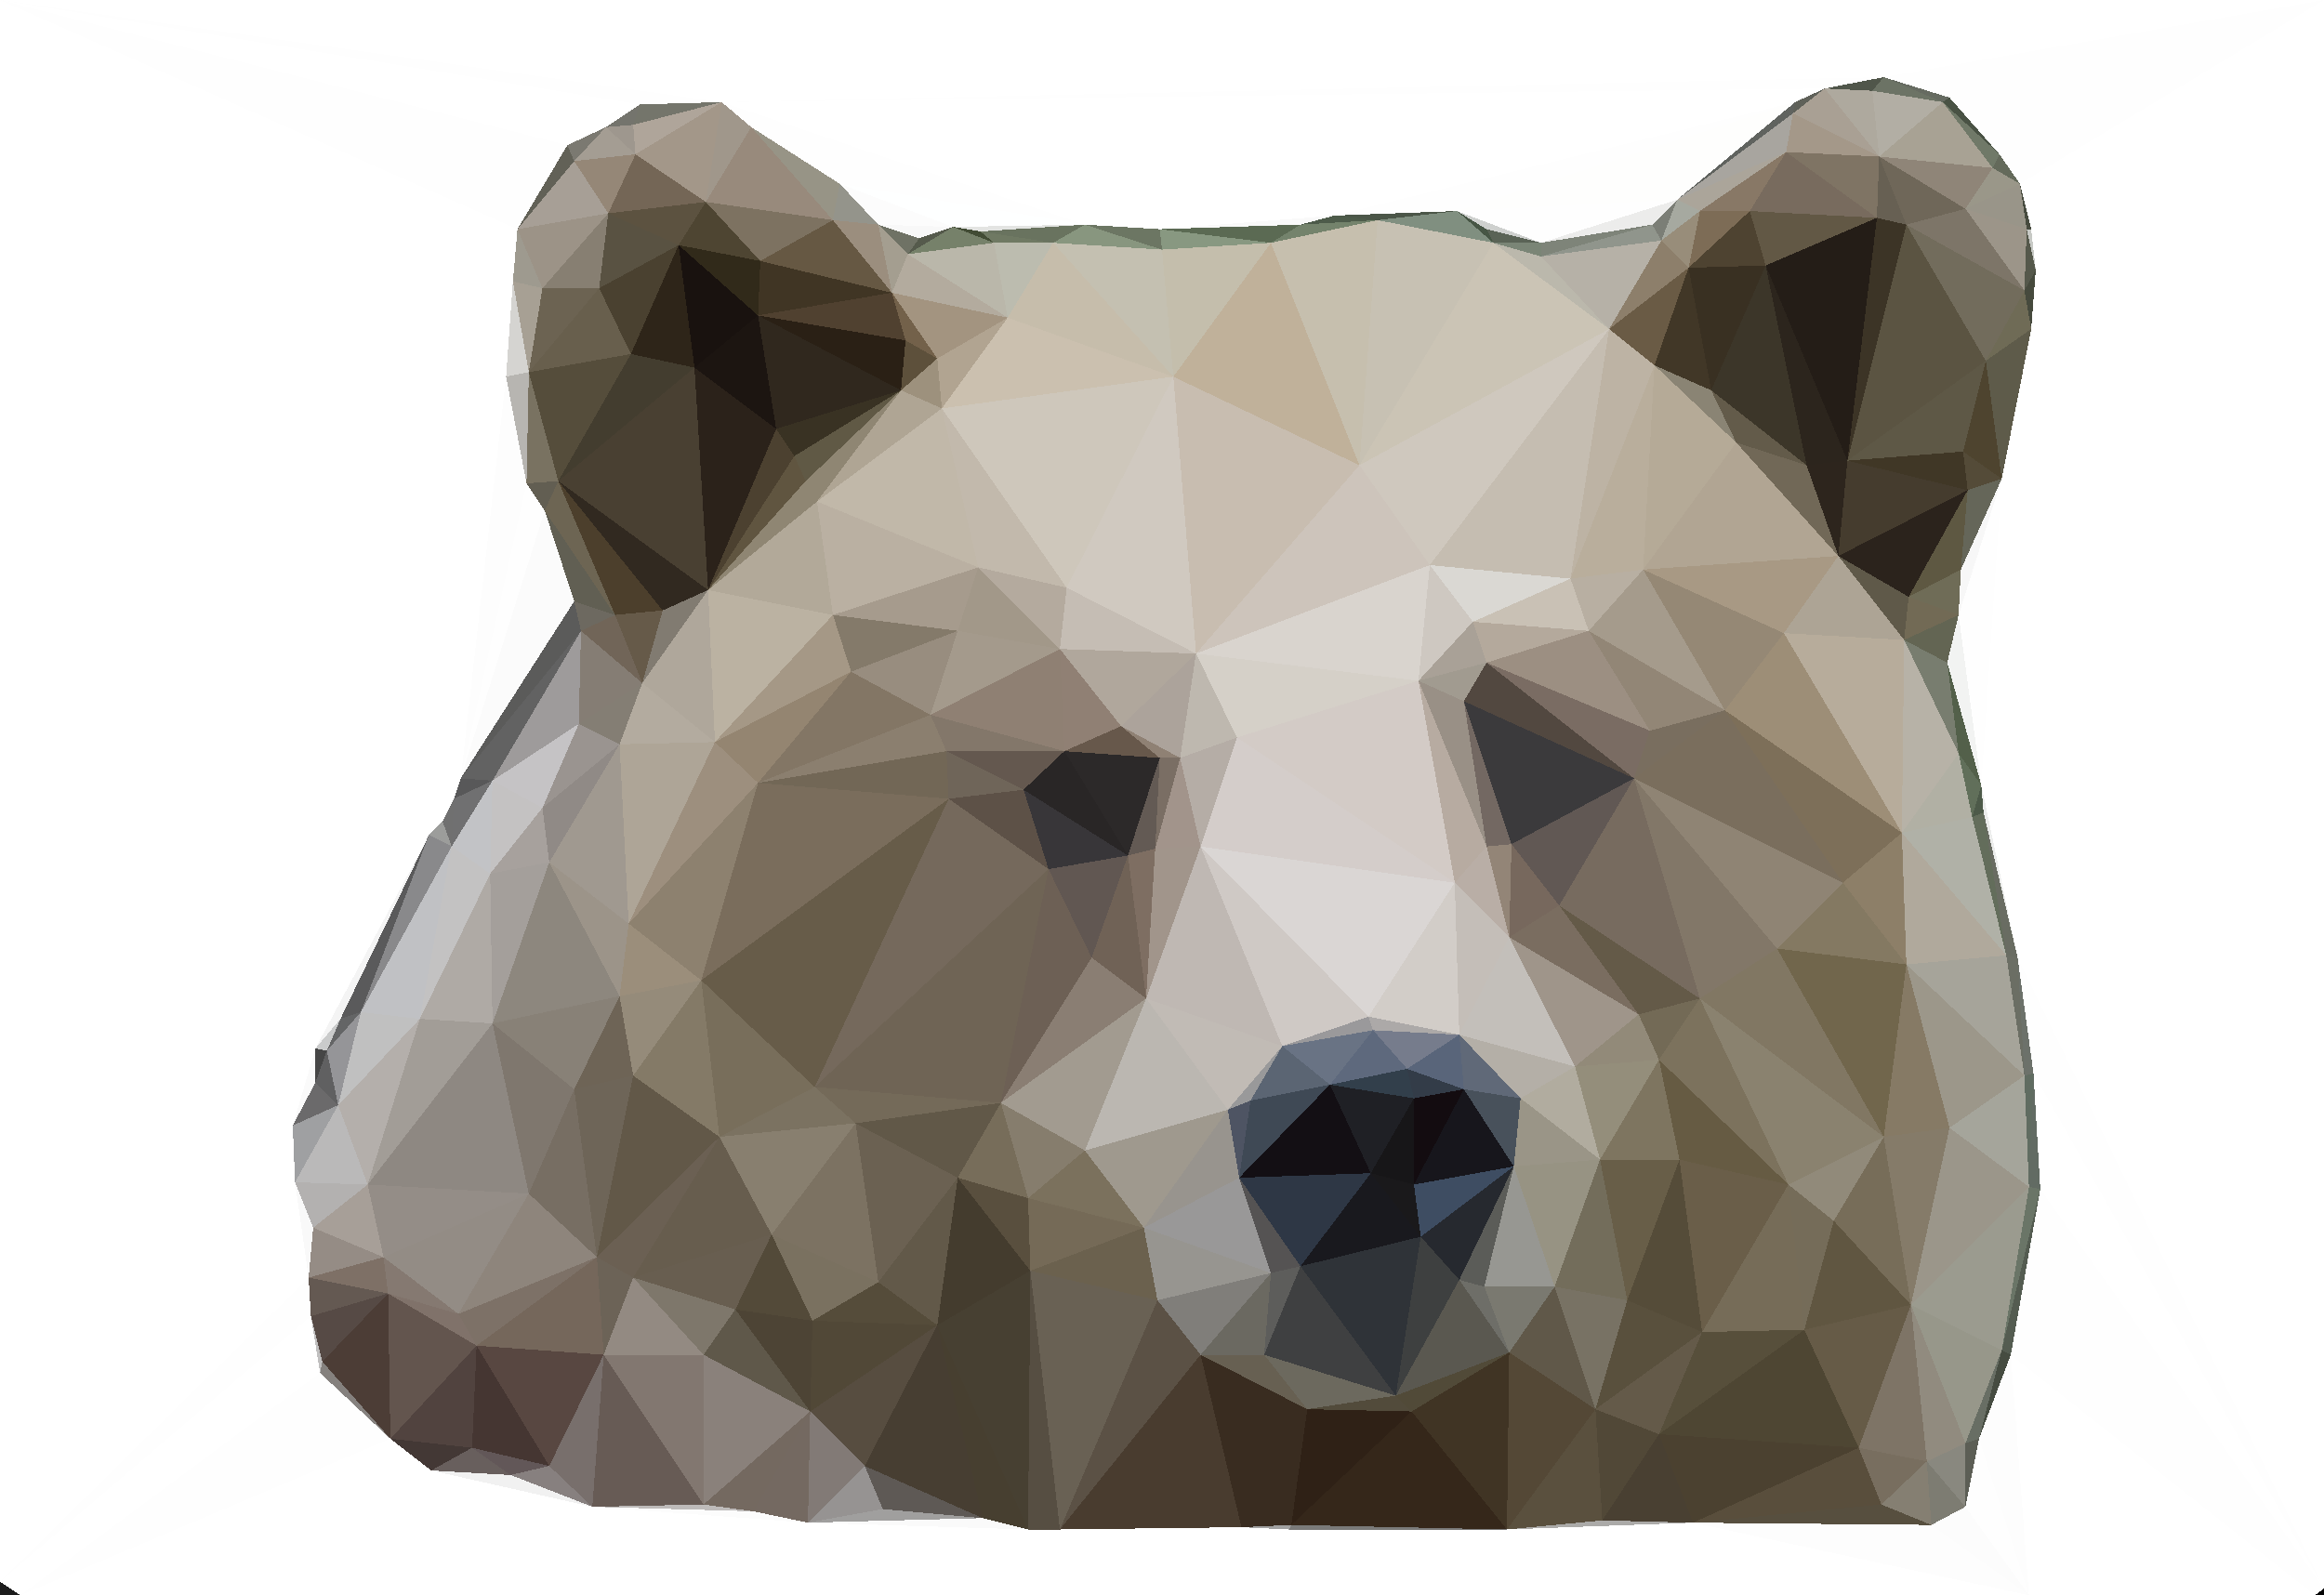 <?xml version="1.0"?>
<svg width="1024" height="703"
     xmlns="http://www.w3.org/2000/svg"
     shape-rendering="crispEdges">
<rect width="100%" height="100%" fill="#333333" stroke="none"/>
<polygon points="511,334 509,374 520,334" style="fill:rgb(122,110,100)"/>
<polygon points="509,374 529,373 520,334" style="fill:rgb(162,148,139)"/>
<polygon points="511,334 497,377 509,374" style="fill:rgb(99,90,84)"/>
<polygon points="509,374 505,440 529,373" style="fill:rgb(161,149,139)"/>
<polygon points="520,334 494,320 511,334" style="fill:rgb(143,129,116)"/>
<polygon points="511,334 469,331 497,377" style="fill:rgb(44,41,41)"/>
<polygon points="529,373 545,325 520,334" style="fill:rgb(181,173,166)"/>
<polygon points="520,334 527,288 494,320" style="fill:rgb(172,163,155)"/>
<polygon points="494,320 469,331 511,334" style="fill:rgb(103,88,75)"/>
<polygon points="451,348 462,383 497,377" style="fill:rgb(56,54,57)"/>
<polygon points="497,377 505,440 509,374" style="fill:rgb(126,110,98)"/>
<polygon points="469,331 451,348 497,377" style="fill:rgb(41,38,38)"/>
<polygon points="545,325 527,288 520,334" style="fill:rgb(190,184,175)"/>
<polygon points="494,320 467,286 469,331" style="fill:rgb(144,128,116)"/>
<polygon points="462,383 481,422 497,377" style="fill:rgb(97,87,82)"/>
<polygon points="527,288 467,286 494,320" style="fill:rgb(176,167,156)"/>
<polygon points="469,331 417,331 451,348" style="fill:rgb(100,88,79)"/>
<polygon points="481,422 505,440 497,377" style="fill:rgb(112,98,86)"/>
<polygon points="417,331 418,352 451,348" style="fill:rgb(111,101,89)"/>
<polygon points="451,348 418,352 462,383" style="fill:rgb(93,81,71)"/>
<polygon points="462,383 441,486 481,422" style="fill:rgb(109,96,85)"/>
<polygon points="410,315 417,331 469,331" style="fill:rgb(131,119,106)"/>
<polygon points="527,288 470,259 467,286" style="fill:rgb(197,189,180)"/>
<polygon points="467,286 410,315 469,331" style="fill:rgb(143,128,115)"/>
<polygon points="422,278 410,315 467,286" style="fill:rgb(164,154,140)"/>
<polygon points="417,331 334,345 418,352" style="fill:rgb(114,103,86)"/>
<polygon points="505,440 565,461 529,373" style="fill:rgb(191,184,179)"/>
<polygon points="641,389 625,300 545,325" style="fill:rgb(211,203,198)"/>
<polygon points="431,250 422,278 467,286" style="fill:rgb(162,152,137)"/>
<polygon points="641,389 545,325 529,373" style="fill:rgb(212,205,202)"/>
<polygon points="545,325 625,300 527,288" style="fill:rgb(213,208,200)"/>
<polygon points="527,288 517,166 470,259" style="fill:rgb(208,201,192)"/>
<polygon points="565,461 603,448 529,373" style="fill:rgb(207,201,197)"/>
<polygon points="603,448 641,389 529,373" style="fill:rgb(218,214,212)"/>
<polygon points="565,461 605,454 603,448" style="fill:rgb(154,153,155)"/>
<polygon points="643,456 665,413 641,389" style="fill:rgb(196,190,184)"/>
<polygon points="470,259 431,250 467,286" style="fill:rgb(180,170,158)"/>
<polygon points="422,278 375,296 410,315" style="fill:rgb(152,141,127)"/>
<polygon points="541,489 551,485 565,461" style="fill:rgb(153,153,154)"/>
<polygon points="565,461 586,478 605,454" style="fill:rgb(105,115,132)"/>
<polygon points="541,489 565,461 505,440" style="fill:rgb(193,187,181)"/>
<polygon points="478,507 541,489 505,440" style="fill:rgb(187,183,177)"/>
<polygon points="441,486 505,440 481,422" style="fill:rgb(138,126,115)"/>
<polygon points="655,373 645,309 625,300" style="fill:rgb(153,144,134)"/>
<polygon points="666,372 655,373 665,413" style="fill:rgb(147,133,119)"/>
<polygon points="641,389 655,373 625,300" style="fill:rgb(183,171,161)"/>
<polygon points="551,485 586,478 565,461" style="fill:rgb(91,101,115)"/>
<polygon points="546,519 586,478 551,485" style="fill:rgb(63,73,85)"/>
<polygon points="377,495 441,486 359,479" style="fill:rgb(116,106,89)"/>
<polygon points="359,479 441,486 462,383" style="fill:rgb(111,100,85)"/>
<polygon points="665,413 655,373 641,389" style="fill:rgb(185,174,166)"/>
<polygon points="655,373 666,372 645,309" style="fill:rgb(115,104,98)"/>
<polygon points="367,271 375,296 422,278" style="fill:rgb(132,122,106)"/>
<polygon points="410,315 334,345 417,331" style="fill:rgb(139,127,111)"/>
<polygon points="700,278 655,292 727,322" style="fill:rgb(156,143,130)"/>
<polygon points="645,309 655,292 625,300" style="fill:rgb(161,155,144)"/>
<polygon points="625,300 630,249 527,288" style="fill:rgb(217,212,206)"/>
<polygon points="470,259 415,180 431,250" style="fill:rgb(194,185,172)"/>
<polygon points="649,274 630,249 625,300" style="fill:rgb(206,200,193)"/>
<polygon points="655,292 649,274 625,300" style="fill:rgb(169,161,151)"/>
<polygon points="586,478 620,471 605,454" style="fill:rgb(94,105,125)"/>
<polygon points="605,454 643,456 603,448" style="fill:rgb(172,169,168)"/>
<polygon points="623,484 620,471 586,478" style="fill:rgb(50,63,75)"/>
<polygon points="441,486 478,507 505,440" style="fill:rgb(162,155,144)"/>
<polygon points="541,489 546,519 551,485" style="fill:rgb(78,84,99)"/>
<polygon points="643,456 641,389 603,448" style="fill:rgb(210,205,200)"/>
<polygon points="620,471 643,456 605,454" style="fill:rgb(118,124,140)"/>
<polygon points="504,541 546,519 541,489" style="fill:rgb(152,148,142)"/>
<polygon points="604,517 623,484 586,478" style="fill:rgb(31,32,37)"/>
<polygon points="620,471 645,480 643,456" style="fill:rgb(89,101,122)"/>
<polygon points="431,250 367,271 422,278" style="fill:rgb(166,155,141)"/>
<polygon points="709,145 599,205 630,249" style="fill:rgb(207,200,190)"/>
<polygon points="630,249 599,205 527,288" style="fill:rgb(205,196,187)"/>
<polygon points="665,413 687,399 666,372" style="fill:rgb(119,104,93)"/>
<polygon points="720,343 655,292 645,309" style="fill:rgb(82,72,64)"/>
<polygon points="722,447 687,399 665,413" style="fill:rgb(122,109,96)"/>
<polygon points="694,470 665,413 643,456" style="fill:rgb(195,191,186)"/>
<polygon points="623,522 645,480 623,484" style="fill:rgb(19,12,16)"/>
<polygon points="623,484 645,480 620,471" style="fill:rgb(51,60,72)"/>
<polygon points="315,327 334,345 375,296" style="fill:rgb(148,133,113)"/>
<polygon points="375,296 334,345 410,315" style="fill:rgb(131,118,101)"/>
<polygon points="441,486 453,528 478,507" style="fill:rgb(134,125,109)"/>
<polygon points="478,507 504,541 541,489" style="fill:rgb(159,153,142)"/>
<polygon points="422,519 453,528 441,486" style="fill:rgb(119,109,90)"/>
<polygon points="546,519 604,517 586,478" style="fill:rgb(19,15,20)"/>
<polygon points="573,558 604,517 546,519" style="fill:rgb(46,55,69)"/>
<polygon points="453,528 504,541 478,507" style="fill:rgb(123,113,93)"/>
<polygon points="599,205 517,166 527,288" style="fill:rgb(200,189,176)"/>
<polygon points="431,250 360,221 367,271" style="fill:rgb(186,176,162)"/>
<polygon points="377,495 422,519 441,486" style="fill:rgb(97,88,72)"/>
<polygon points="359,479 462,383 418,352" style="fill:rgb(117,105,92)"/>
<polygon points="626,545 623,522 604,517" style="fill:rgb(26,25,27)"/>
<polygon points="604,517 623,522 623,484" style="fill:rgb(23,22,24)"/>
<polygon points="655,292 700,278 649,274" style="fill:rgb(180,169,156)"/>
<polygon points="649,274 692,255 630,249" style="fill:rgb(218,216,211)"/>
<polygon points="720,343 645,309 666,372" style="fill:rgb(59,58,60)"/>
<polygon points="309,432 359,479 418,352" style="fill:rgb(103,92,73)"/>
<polygon points="517,166 415,180 470,259" style="fill:rgb(206,199,187)"/>
<polygon points="667,514 670,484 645,480" style="fill:rgb(72,81,91)"/>
<polygon points="645,480 670,484 643,456" style="fill:rgb(96,105,120)"/>
<polygon points="367,271 315,327 375,296" style="fill:rgb(165,152,134)"/>
<polygon points="334,345 309,432 418,352" style="fill:rgb(122,109,92)"/>
<polygon points="312,260 315,327 367,271" style="fill:rgb(187,178,162)"/>
<polygon points="700,278 692,255 649,274" style="fill:rgb(201,193,181)"/>
<polygon points="415,180 360,221 431,250" style="fill:rgb(193,184,169)"/>
<polygon points="749,440 720,343 687,399" style="fill:rgb(119,107,95)"/>
<polygon points="687,399 720,343 666,372" style="fill:rgb(97,88,84)"/>
<polygon points="510,573 560,561 504,541" style="fill:rgb(151,149,144)"/>
<polygon points="504,541 560,561 546,519" style="fill:rgb(153,152,152)"/>
<polygon points="454,560 504,541 453,528" style="fill:rgb(117,106,87)"/>
<polygon points="560,561 573,558 546,519" style="fill:rgb(85,83,83)"/>
<polygon points="705,511 694,470 670,484" style="fill:rgb(177,172,159)"/>
<polygon points="670,484 694,470 643,456" style="fill:rgb(180,175,167)"/>
<polygon points="760,313 727,322 720,343" style="fill:rgb(121,110,95)"/>
<polygon points="720,343 727,322 655,292" style="fill:rgb(122,108,99)"/>
<polygon points="700,278 724,251 692,255" style="fill:rgb(184,175,162)"/>
<polygon points="397,172 355,212 360,221" style="fill:rgb(143,134,115)"/>
<polygon points="360,221 312,260 367,271" style="fill:rgb(178,169,153)"/>
<polygon points="413,584 454,560 422,519" style="fill:rgb(68,60,46)"/>
<polygon points="422,519 454,560 453,528" style="fill:rgb(89,79,62)"/>
<polygon points="413,158 397,172 415,180" style="fill:rgb(157,145,125)"/>
<polygon points="415,180 397,172 360,221" style="fill:rgb(175,165,148)"/>
<polygon points="454,560 510,573 504,541" style="fill:rgb(107,97,78)"/>
<polygon points="560,561 557,597 573,558" style="fill:rgb(93,93,91)"/>
<polygon points="626,545 667,514 623,522" style="fill:rgb(62,77,98)"/>
<polygon points="623,522 667,514 645,480" style="fill:rgb(23,22,28)"/>
<polygon points="573,558 626,545 604,517" style="fill:rgb(25,25,30)"/>
<polygon points="277,407 309,432 334,345" style="fill:rgb(141,129,111)"/>
<polygon points="444,140 413,158 415,180" style="fill:rgb(177,164,145)"/>
<polygon points="355,212 312,260 360,221" style="fill:rgb(143,134,115)"/>
<polygon points="315,327 277,407 334,345" style="fill:rgb(157,143,126)"/>
<polygon points="397,172 350,201 355,212" style="fill:rgb(96,89,69)"/>
<polygon points="355,212 350,201 312,260" style="fill:rgb(96,85,64)"/>
<polygon points="342,189 350,201 397,172" style="fill:rgb(57,50,35)"/>
<polygon points="517,166 444,140 415,180" style="fill:rgb(203,192,175)"/>
<polygon points="731,467 722,447 694,470" style="fill:rgb(146,138,121)"/>
<polygon points="694,470 722,447 665,413" style="fill:rgb(159,149,138)"/>
<polygon points="760,313 724,251 700,278" style="fill:rgb(165,155,140)"/>
<polygon points="658,107 607,97 599,205" style="fill:rgb(199,193,179)"/>
<polygon points="560,107 512,110 517,166" style="fill:rgb(196,190,172)"/>
<polygon points="393,129 399,150 413,158" style="fill:rgb(115,97,74)"/>
<polygon points="413,158 399,150 397,172" style="fill:rgb(93,80,59)"/>
<polygon points="292,269 283,301 312,260" style="fill:rgb(129,123,113)"/>
<polygon points="312,260 283,301 315,327" style="fill:rgb(175,167,155)"/>
<polygon points="271,271 240,225 253,265" style="fill:rgb(97,95,83)"/>
<polygon points="334,139 342,189 397,172" style="fill:rgb(48,40,30)"/>
<polygon points="350,201 342,189 312,260" style="fill:rgb(76,65,48)"/>
<polygon points="467,674 529,597 510,573" style="fill:rgb(91,81,69)"/>
<polygon points="510,573 529,597 560,561" style="fill:rgb(128,126,122)"/>
<polygon points="615,615 643,564 626,545" style="fill:rgb(62,64,64)"/>
<polygon points="705,511 731,467 694,470" style="fill:rgb(148,142,123)"/>
<polygon points="812,389 760,313 720,343" style="fill:rgb(122,110,93)"/>
<polygon points="705,511 670,484 667,514" style="fill:rgb(154,149,135)"/>
<polygon points="255,319 273,328 283,301" style="fill:rgb(132,126,116)"/>
<polygon points="283,301 273,328 315,327" style="fill:rgb(179,171,159)"/>
<polygon points="273,328 277,407 315,327" style="fill:rgb(174,165,151)"/>
<polygon points="317,501 377,495 359,479" style="fill:rgb(123,114,97)"/>
<polygon points="340,544 387,565 377,495" style="fill:rgb(124,114,98)"/>
<polygon points="560,107 517,166 599,205" style="fill:rgb(192,177,154)"/>
<polygon points="517,166 464,107 444,140" style="fill:rgb(198,189,171)"/>
<polygon points="444,140 393,129 413,158" style="fill:rgb(163,148,128)"/>
<polygon points="615,615 626,545 573,558" style="fill:rgb(47,51,56)"/>
<polygon points="626,545 643,564 667,514" style="fill:rgb(38,41,47)"/>
<polygon points="685,567 705,511 667,514" style="fill:rgb(151,147,131)"/>
<polygon points="529,597 557,597 560,561" style="fill:rgb(107,105,97)"/>
<polygon points="317,501 359,479 309,432" style="fill:rgb(120,110,91)"/>
<polygon points="377,495 387,565 422,519" style="fill:rgb(107,97,82)"/>
<polygon points="454,560 467,674 510,573" style="fill:rgb(105,97,84)"/>
<polygon points="279,474 317,501 309,432" style="fill:rgb(132,122,103)"/>
<polygon points="749,440 687,399 722,447" style="fill:rgb(100,90,72)"/>
<polygon points="727,322 760,313 700,278" style="fill:rgb(146,134,118)"/>
<polygon points="788,522 749,440 731,467" style="fill:rgb(124,114,93)"/>
<polygon points="731,467 749,440 722,447" style="fill:rgb(115,106,86)"/>
<polygon points="573,99 607,97 588,95" style="fill:rgb(77,91,74)"/>
<polygon points="387,565 413,584 422,519" style="fill:rgb(98,89,73)"/>
<polygon points="478,99 464,107 512,110" style="fill:rgb(136,150,127)"/>
<polygon points="512,110 464,107 517,166" style="fill:rgb(196,192,177)"/>
<polygon points="560,107 511,101 512,110" style="fill:rgb(136,152,129)"/>
<polygon points="643,564 654,567 667,514" style="fill:rgb(91,92,88)"/>
<polygon points="665,596 654,567 643,564" style="fill:rgb(110,110,104)"/>
<polygon points="400,112 393,129 444,140" style="fill:rgb(179,171,158)"/>
<polygon points="399,150 334,139 397,172" style="fill:rgb(42,32,21)"/>
<polygon points="277,407 273,439 309,432" style="fill:rgb(155,142,123)"/>
<polygon points="242,380 273,439 277,407" style="fill:rgb(156,148,137)"/>
<polygon points="511,101 478,99 512,110" style="fill:rgb(108,118,99)"/>
<polygon points="464,107 438,107 444,140" style="fill:rgb(188,188,175)"/>
<polygon points="271,271 246,212 240,225" style="fill:rgb(109,101,83)"/>
<polygon points="292,269 271,271 283,301" style="fill:rgb(102,90,73)"/>
<polygon points="273,328 242,380 277,407" style="fill:rgb(160,153,144)"/>
<polygon points="256,278 271,271 253,265" style="fill:rgb(109,105,96)"/>
<polygon points="317,501 340,544 377,495" style="fill:rgb(136,127,111)"/>
<polygon points="387,565 358,582 413,584" style="fill:rgb(85,76,58)"/>
<polygon points="324,577 340,544 279,563" style="fill:rgb(104,94,80)"/>
<polygon points="432,102 438,107 464,107" style="fill:rgb(111,121,99)"/>
<polygon points="573,99 560,107 607,97" style="fill:rgb(116,131,108)"/>
<polygon points="560,107 573,99 511,101" style="fill:rgb(91,106,83)"/>
<polygon points="511,101 318,45 478,99" style="fill:rgb(255,255,255)"/>
<polygon points="256,278 255,319 283,301" style="fill:rgb(133,125,116)"/>
<polygon points="273,439 279,474 309,432" style="fill:rgb(149,139,122)"/>
<polygon points="478,99 432,102 464,107" style="fill:rgb(105,115,95)"/>
<polygon points="438,107 400,112 444,140" style="fill:rgb(186,183,170)"/>
<polygon points="420,100 400,112 438,107" style="fill:rgb(118,129,106)"/>
<polygon points="393,129 334,139 399,150" style="fill:rgb(80,65,48)"/>
<polygon points="607,97 560,107 599,205" style="fill:rgb(198,191,174)"/>
<polygon points="573,99 588,95 511,101" style="fill:rgb(249,249,249)"/>
<polygon points="292,269 246,212 271,271" style="fill:rgb(76,63,44)"/>
<polygon points="271,271 256,278 283,301" style="fill:rgb(113,101,88)"/>
<polygon points="432,102 420,100 438,107" style="fill:rgb(66,76,53)"/>
<polygon points="478,99 420,100 432,102" style="fill:rgb(227,228,226)"/>
<polygon points="387,99 370,81 367,97" style="fill:rgb(148,148,139)"/>
<polygon points="665,596 685,567 654,567" style="fill:rgb(122,121,112)"/>
<polygon points="654,567 685,567 667,514" style="fill:rgb(151,151,146)"/>
<polygon points="705,511 740,511 731,467" style="fill:rgb(126,117,96)"/>
<polygon points="420,100 405,105 400,112" style="fill:rgb(85,90,76)"/>
<polygon points="306,162 312,260 342,189" style="fill:rgb(43,34,26)"/>
<polygon points="709,145 630,249 692,255" style="fill:rgb(197,189,177)"/>
<polygon points="529,597 576,621 557,597" style="fill:rgb(103,96,82)"/>
<polygon points="557,597 615,615 573,558" style="fill:rgb(63,64,65)"/>
<polygon points="547,673 576,621 529,597" style="fill:rgb(57,44,32)"/>
<polygon points="717,573 740,511 705,511" style="fill:rgb(104,94,72)"/>
<polygon points="239,356 273,328 255,319" style="fill:rgb(154,148,144)"/>
<polygon points="239,356 242,380 273,328" style="fill:rgb(144,138,134)"/>
<polygon points="273,439 253,480 279,474" style="fill:rgb(110,100,86)"/>
<polygon points="830,501 783,418 749,440" style="fill:rgb(129,119,99)"/>
<polygon points="749,440 783,418 720,343" style="fill:rgb(130,119,104)"/>
<polygon points="217,344 239,356 255,319" style="fill:rgb(197,195,197)"/>
<polygon points="324,577 358,582 340,544" style="fill:rgb(83,74,57)"/>
<polygon points="340,544 358,582 387,565" style="fill:rgb(122,113,96)"/>
<polygon points="467,674 547,673 529,597" style="fill:rgb(73,60,47)"/>
<polygon points="334,139 393,129 335,115" style="fill:rgb(64,53,36)"/>
<polygon points="256,278 217,344 255,319" style="fill:rgb(158,155,155)"/>
<polygon points="576,621 615,615 557,597" style="fill:rgb(108,105,94)"/>
<polygon points="838,367 786,279 760,313" style="fill:rgb(157,142,119)"/>
<polygon points="760,313 786,279 724,251" style="fill:rgb(149,136,117)"/>
<polygon points="729,161 709,145 692,255" style="fill:rgb(189,179,164)"/>
<polygon points="387,99 393,129 400,112" style="fill:rgb(164,158,144)"/>
<polygon points="615,615 665,596 643,564" style="fill:rgb(90,88,80)"/>
<polygon points="685,567 717,573 705,511" style="fill:rgb(115,109,91)"/>
<polygon points="334,139 306,162 342,189" style="fill:rgb(28,21,17)"/>
<polygon points="729,161 692,255 724,251" style="fill:rgb(185,174,156)"/>
<polygon points="709,145 658,107 599,205" style="fill:rgb(203,196,181)"/>
<polygon points="405,105 387,99 400,112" style="fill:rgb(111,114,101)"/>
<polygon points="420,100 387,99 405,105" style="fill:rgb(248,248,248)"/>
<polygon points="387,99 420,100 370,81" style="fill:rgb(252,252,252)"/>
<polygon points="765,195 729,161 724,251" style="fill:rgb(181,170,151)"/>
<polygon points="576,621 622,622 615,615" style="fill:rgb(82,75,59)"/>
<polygon points="615,615 622,622 665,596" style="fill:rgb(81,74,56)"/>
<polygon points="679,113 658,107 709,145" style="fill:rgb(187,184,172)"/>
<polygon points="679,107 655,101 658,107" style="fill:rgb(90,99,86)"/>
<polygon points="658,107 642,93 607,97" style="fill:rgb(128,143,128)"/>
<polygon points="607,97 642,93 588,95" style="fill:rgb(75,86,72)"/>
<polygon points="655,101 642,93 658,107" style="fill:rgb(71,86,69)"/>
<polygon points="370,81 420,100 478,99" style="fill:rgb(254,255,255)"/>
<polygon points="217,451 253,480 273,439" style="fill:rgb(136,129,119)"/>
<polygon points="263,554 279,563 317,501" style="fill:rgb(107,96,83)"/>
<polygon points="217,451 273,439 242,380" style="fill:rgb(141,135,126)"/>
<polygon points="679,107 679,113 728,99" style="fill:rgb(126,132,121)"/>
<polygon points="655,101 679,107 642,93" style="fill:rgb(206,208,206)"/>
<polygon points="279,563 340,544 317,501" style="fill:rgb(103,93,78)"/>
<polygon points="358,582 357,622 413,584" style="fill:rgb(81,72,55)"/>
<polygon points="810,245 765,195 724,251" style="fill:rgb(177,165,147)"/>
<polygon points="732,106 679,113 709,145" style="fill:rgb(182,177,167)"/>
<polygon points="744,118 709,145 729,161" style="fill:rgb(106,91,69)"/>
<polygon points="679,113 679,107 658,107" style="fill:rgb(122,133,118)"/>
<polygon points="370,81 478,99 331,56" style="fill:rgb(254,254,254)"/>
<polygon points="387,99 367,97 393,129" style="fill:rgb(155,142,126)"/>
<polygon points="334,139 299,108 306,162" style="fill:rgb(25,18,15)"/>
<polygon points="703,621 685,567 665,596" style="fill:rgb(96,88,73)"/>
<polygon points="703,621 717,573 685,567" style="fill:rgb(120,114,100)"/>
<polygon points="840,425 812,389 783,418" style="fill:rgb(132,121,98)"/>
<polygon points="788,522 731,467 740,511" style="fill:rgb(102,91,67)"/>
<polygon points="783,418 812,389 720,343" style="fill:rgb(143,132,116)"/>
<polygon points="203,343 217,344 256,278" style="fill:rgb(98,98,98)"/>
<polygon points="239,356 216,385 242,380" style="fill:rgb(167,161,157)"/>
<polygon points="367,97 335,115 393,129" style="fill:rgb(102,88,67)"/>
<polygon points="765,195 754,172 729,161" style="fill:rgb(138,132,116)"/>
<polygon points="217,344 216,385 239,356" style="fill:rgb(196,194,194)"/>
<polygon points="246,212 292,269 312,260" style="fill:rgb(49,41,32)"/>
<polygon points="253,265 203,343 256,278" style="fill:rgb(91,91,90)"/>
<polygon points="246,212 312,260 306,162" style="fill:rgb(73,64,50)"/>
<polygon points="278,156 246,212 306,162" style="fill:rgb(67,61,47)"/>
<polygon points="299,108 278,156 306,162" style="fill:rgb(46,37,25)"/>
<polygon points="367,97 311,89 335,115" style="fill:rgb(125,114,97)"/>
<polygon points="335,115 299,108 334,139" style="fill:rgb(49,42,26)"/>
<polygon points="331,56 478,99 318,45" style="fill:rgb(254,254,254)"/>
<polygon points="324,577 357,622 358,582" style="fill:rgb(77,68,53)"/>
<polygon points="576,621 569,672 622,622" style="fill:rgb(47,33,22)"/>
<polygon points="240,225 203,343 253,265" style="fill:rgb(251,251,251)"/>
<polygon points="217,344 199,373 216,385" style="fill:rgb(194,195,198)"/>
<polygon points="216,385 217,451 242,380" style="fill:rgb(164,159,155)"/>
<polygon points="263,554 317,501 279,474" style="fill:rgb(98,88,72)"/>
<polygon points="324,577 310,597 357,622" style="fill:rgb(95,88,74)"/>
<polygon points="185,449 217,451 216,385" style="fill:rgb(175,170,165)"/>
<polygon points="786,279 810,245 724,251" style="fill:rgb(168,153,132)"/>
<polygon points="765,195 796,205 754,172" style="fill:rgb(99,91,74)"/>
<polygon points="839,282 810,245 786,279" style="fill:rgb(173,164,149)"/>
<polygon points="263,554 279,474 253,480" style="fill:rgb(110,101,88)"/>
<polygon points="195,362 200,352 189,368" style="fill:rgb(255,255,255)"/>
<polygon points="203,343 200,352 217,344" style="fill:rgb(88,88,89)"/>
<polygon points="246,212 232,213 240,225" style="fill:rgb(98,94,82)"/>
<polygon points="240,225 232,213 203,343" style="fill:rgb(254,254,254)"/>
<polygon points="233,164 232,213 246,212" style="fill:rgb(121,114,97)"/>
<polygon points="200,352 199,373 217,344" style="fill:rgb(112,112,113)"/>
<polygon points="810,245 796,205 765,195" style="fill:rgb(113,104,87)"/>
<polygon points="754,172 744,118 729,161" style="fill:rgb(65,55,39)"/>
<polygon points="279,563 310,597 324,577" style="fill:rgb(126,119,107)"/>
<polygon points="750,587 788,522 740,511" style="fill:rgb(106,94,73)"/>
<polygon points="467,674 454,560 453,674" style="fill:rgb(86,78,66)"/>
<polygon points="664,674 703,621 665,596" style="fill:rgb(84,72,54)"/>
<polygon points="200,352 195,362 199,373" style="fill:rgb(112,112,112)"/>
<polygon points="199,373 185,449 216,385" style="fill:rgb(195,194,194)"/>
<polygon points="189,368 200,352 203,343" style="fill:rgb(255,255,255)"/>
<polygon points="389,665 381,646 356,671" style="fill:rgb(150,147,146)"/>
<polygon points="357,622 381,646 413,584" style="fill:rgb(87,77,64)"/>
<polygon points="233,526 263,554 253,480" style="fill:rgb(119,110,99)"/>
<polygon points="279,563 266,597 310,597" style="fill:rgb(147,138,130)"/>
<polygon points="547,673 569,672 576,621" style="fill:rgb(57,44,32)"/>
<polygon points="840,425 838,367 812,389" style="fill:rgb(141,127,104)"/>
<polygon points="812,389 838,367 760,313" style="fill:rgb(125,111,89)"/>
<polygon points="453,674 454,560 413,584" style="fill:rgb(71,64,50)"/>
<polygon points="547,673 568,674 569,672" style="fill:rgb(161,161,161)"/>
<polygon points="664,674 665,596 622,622" style="fill:rgb(64,52,36)"/>
<polygon points="510,703 568,674 547,673" style="fill:rgb(255,255,255)"/>
<polygon points="381,646 433,669 413,584" style="fill:rgb(71,62,50)"/>
<polygon points="433,669 453,674 413,584" style="fill:rgb(71,63,48)"/>
<polygon points="664,674 622,622 569,672" style="fill:rgb(53,39,26)"/>
<polygon points="717,573 750,587 740,511" style="fill:rgb(85,76,57)"/>
<polygon points="0,0 189,368 203,343" style="fill:rgb(255,255,255)"/>
<polygon points="195,362 189,368 199,373" style="fill:rgb(156,157,155)"/>
<polygon points="311,89 299,108 335,115" style="fill:rgb(78,69,50)"/>
<polygon points="278,156 233,164 246,212" style="fill:rgb(85,77,59)"/>
<polygon points="778,117 744,118 754,172" style="fill:rgb(57,48,34)"/>
<polygon points="679,107 739,88 642,93" style="fill:rgb(254,254,254)"/>
<polygon points="744,118 732,106 709,145" style="fill:rgb(141,127,107)"/>
<polygon points="703,621 750,587 717,573" style="fill:rgb(89,80,61)"/>
<polygon points="162,522 233,526 217,451" style="fill:rgb(142,136,130)"/>
<polygon points="217,451 233,526 253,480" style="fill:rgb(127,119,110)"/>
<polygon points="838,367 839,282 786,279" style="fill:rgb(183,172,155)"/>
<polygon points="810,245 814,203 796,205" style="fill:rgb(45,37,29)"/>
<polygon points="830,501 840,425 783,418" style="fill:rgb(113,102,76)"/>
<polygon points="863,271 841,263 839,282" style="fill:rgb(114,106,85)"/>
<polygon points="739,88 728,99 732,106" style="fill:rgb(123,126,118)"/>
<polygon points="732,106 728,99 679,113" style="fill:rgb(144,149,140)"/>
<polygon points="867,216 814,203 810,245" style="fill:rgb(69,60,46)"/>
<polygon points="796,205 778,117 754,172" style="fill:rgb(60,54,41)"/>
<polygon points="331,56 311,89 367,97" style="fill:rgb(152,138,124)"/>
<polygon points="299,108 264,127 278,156" style="fill:rgb(74,65,48)"/>
<polygon points="381,646 389,665 433,669" style="fill:rgb(94,89,85)"/>
<polygon points="356,671 510,703 453,674" style="fill:rgb(255,255,255)"/>
<polygon points="356,671 381,646 357,622" style="fill:rgb(130,122,118)"/>
<polygon points="858,292 839,282 863,332" style="fill:rgb(120,125,111)"/>
<polygon points="839,282 841,263 810,245" style="fill:rgb(95,89,73)"/>
<polygon points="268,94 264,127 299,108" style="fill:rgb(89,82,66)"/>
<polygon points="264,127 233,164 278,156" style="fill:rgb(104,95,77)"/>
<polygon points="232,213 223,166 203,343" style="fill:rgb(253,253,253)"/>
<polygon points="159,446 185,449 199,373" style="fill:rgb(192,193,196)"/>
<polygon points="795,586 808,538 788,522" style="fill:rgb(117,108,89)"/>
<polygon points="788,522 830,501 749,440" style="fill:rgb(138,130,111)"/>
<polygon points="808,538 830,501 788,522" style="fill:rgb(145,138,122)"/>
<polygon points="749,93 732,106 744,118" style="fill:rgb(152,141,122)"/>
<polygon points="749,93 739,88 732,106" style="fill:rgb(166,169,160)"/>
<polygon points="728,99 739,88 679,107" style="fill:rgb(236,236,235)"/>
<polygon points="318,45 511,101 588,95" style="fill:rgb(255,255,255)"/>
<polygon points="226,124 223,166 233,164" style="fill:rgb(213,212,209)"/>
<polygon points="233,164 223,166 232,213" style="fill:rgb(183,181,177)"/>
<polygon points="263,554 266,597 279,563" style="fill:rgb(108,99,87)"/>
<polygon points="332,666 356,671 357,622" style="fill:rgb(116,105,97)"/>
<polygon points="210,593 266,597 263,554" style="fill:rgb(117,103,91)"/>
<polygon points="202,579 263,554 233,526" style="fill:rgb(142,133,124)"/>
<polygon points="863,332 839,282 838,367" style="fill:rgb(183,178,167)"/>
<polygon points="841,263 867,216 810,245" style="fill:rgb(43,35,28)"/>
<polygon points="863,332 838,367 869,360" style="fill:rgb(177,176,164)"/>
<polygon points="869,360 838,367 884,421" style="fill:rgb(176,177,167)"/>
<polygon points="356,671 453,674 433,669" style="fill:rgb(250,250,250)"/>
<polygon points="453,674 510,703 467,674" style="fill:rgb(255,255,255)"/>
<polygon points="467,674 510,703 547,673" style="fill:rgb(255,255,255)"/>
<polygon points="706,670 731,632 703,621" style="fill:rgb(81,72,55)"/>
<polygon points="771,93 749,93 744,118" style="fill:rgb(125,108,86)"/>
<polygon points="268,94 239,127 264,127" style="fill:rgb(135,127,114)"/>
<polygon points="264,127 239,127 233,164" style="fill:rgb(108,99,82)"/>
<polygon points="370,81 331,56 367,97" style="fill:rgb(151,148,134)"/>
<polygon points="318,45 588,95 791,45" style="fill:rgb(255,255,255)"/>
<polygon points="703,621 731,632 750,587" style="fill:rgb(100,90,73)"/>
<polygon points="750,587 795,586 788,522" style="fill:rgb(118,108,88)"/>
<polygon points="664,674 569,672 568,674" style="fill:rgb(122,122,121)"/>
<polygon points="510,703 664,674 568,674" style="fill:rgb(255,255,255)"/>
<polygon points="874,358 869,360 884,421" style="fill:rgb(99,109,91)"/>
<polygon points="873,346 863,271 858,292" style="fill:rgb(242,243,242)"/>
<polygon points="827,96 778,117 814,203" style="fill:rgb(36,29,23)"/>
<polygon points="814,203 778,117 796,205" style="fill:rgb(44,37,29)"/>
<polygon points="332,666 357,622 310,663" style="fill:rgb(116,105,96)"/>
<polygon points="389,665 356,671 433,669" style="fill:rgb(160,159,158)"/>
<polygon points="873,346 858,292 863,332" style="fill:rgb(83,96,74)"/>
<polygon points="858,292 863,271 839,282" style="fill:rgb(99,101,83)"/>
<polygon points="869,360 873,346 863,332" style="fill:rgb(97,111,90)"/>
<polygon points="874,358 873,346 869,360" style="fill:rgb(77,90,73)"/>
<polygon points="268,94 299,108 311,89" style="fill:rgb(92,82,64)"/>
<polygon points="884,421 838,367 840,425" style="fill:rgb(176,169,156)"/>
<polygon points="280,68 268,94 311,89" style="fill:rgb(116,102,86)"/>
<polygon points="310,663 357,622 310,597" style="fill:rgb(138,129,123)"/>
<polygon points="731,632 795,586 750,587" style="fill:rgb(87,79,59)"/>
<polygon points="842,575 859,497 830,501" style="fill:rgb(133,123,105)"/>
<polygon points="882,211 864,251 863,271" style="fill:rgb(247,247,247)"/>
<polygon points="863,271 864,251 841,263" style="fill:rgb(111,108,87)"/>
<polygon points="787,67 771,93 827,96" style="fill:rgb(120,107,94)"/>
<polygon points="778,117 771,93 744,118" style="fill:rgb(78,67,49)"/>
<polygon points="749,93 787,67 739,88" style="fill:rgb(171,165,154)"/>
<polygon points="791,45 588,95 642,93" style="fill:rgb(254,254,254)"/>
<polygon points="331,56 318,45 311,89" style="fill:rgb(160,151,139)"/>
<polygon points="150,449 159,446 189,368" style="fill:rgb(90,90,91)"/>
<polygon points="189,368 159,446 199,373" style="fill:rgb(137,137,139)"/>
<polygon points="185,449 162,522 217,451" style="fill:rgb(162,157,151)"/>
<polygon points="664,674 706,670 703,621" style="fill:rgb(90,80,62)"/>
<polygon points="731,632 819,638 795,586" style="fill:rgb(78,70,51)"/>
<polygon points="746,671 706,670 664,674" style="fill:rgb(171,170,168)"/>
<polygon points="239,127 226,124 233,164" style="fill:rgb(167,160,148)"/>
<polygon points="139,462 150,449 189,368" style="fill:rgb(244,244,244)"/>
<polygon points="228,101 226,124 239,127" style="fill:rgb(158,154,143)"/>
<polygon points="228,101 239,127 268,94" style="fill:rgb(156,147,135)"/>
<polygon points="318,45 280,68 311,89" style="fill:rgb(163,151,137)"/>
<polygon points="261,664 310,663 266,597" style="fill:rgb(103,91,85)"/>
<polygon points="266,597 310,663 310,597" style="fill:rgb(130,119,112)"/>
<polygon points="332,666 261,664 356,671" style="fill:rgb(252,252,252)"/>
<polygon points="356,671 9,703 510,703" style="fill:rgb(255,255,255)"/>
<polygon points="842,575 830,501 808,538" style="fill:rgb(119,109,89)"/>
<polygon points="830,501 859,497 840,425" style="fill:rgb(134,122,101)"/>
<polygon points="892,474 884,421 840,425" style="fill:rgb(166,164,154)"/>
<polygon points="874,358 889,422 873,346" style="fill:rgb(236,237,236)"/>
<polygon points="882,211 867,216 864,251" style="fill:rgb(101,102,89)"/>
<polygon points="139,462 189,368 0,0" style="fill:rgb(255,255,255)"/>
<polygon points="159,446 149,487 185,449" style="fill:rgb(192,192,192)"/>
<polygon points="882,211 863,271 873,346" style="fill:rgb(254,254,254)"/>
<polygon points="864,251 867,216 841,263" style="fill:rgb(94,88,66)"/>
<polygon points="892,474 889,422 884,421" style="fill:rgb(107,110,100)"/>
<polygon points="884,421 889,422 874,358" style="fill:rgb(105,108,98)"/>
<polygon points="318,45 279,55 280,68" style="fill:rgb(175,165,154)"/>
<polygon points="253,71 228,101 268,94" style="fill:rgb(167,159,150)"/>
<polygon points="867,216 865,199 814,203" style="fill:rgb(64,55,38)"/>
<polygon points="253,71 268,94 280,68" style="fill:rgb(149,135,119)"/>
<polygon points="139,462 144,463 150,449" style="fill:rgb(202,203,203)"/>
<polygon points="169,554 202,579 233,526" style="fill:rgb(147,140,133)"/>
<polygon points="267,56 253,71 280,68" style="fill:rgb(164,157,147)"/>
<polygon points="318,45 282,46 279,55" style="fill:rgb(116,117,107)"/>
<polygon points="279,55 267,56 280,68" style="fill:rgb(158,151,142)"/>
<polygon points="150,449 144,463 159,446" style="fill:rgb(100,101,102)"/>
<polygon points="203,343 223,166 0,0" style="fill:rgb(255,255,255)"/>
<polygon points="202,579 210,593 263,554" style="fill:rgb(125,113,103)"/>
<polygon points="282,46 267,56 279,55" style="fill:rgb(116,116,109)"/>
<polygon points="144,463 149,487 159,446" style="fill:rgb(149,149,152)"/>
<polygon points="202,579 171,570 210,593" style="fill:rgb(128,114,106)"/>
<polygon points="149,487 162,522 185,449" style="fill:rgb(180,175,171)"/>
<polygon points="144,463 139,477 149,487" style="fill:rgb(96,96,97)"/>
<polygon points="149,487 130,521 162,522" style="fill:rgb(186,185,185)"/>
<polygon points="129,496 139,462 0,0" style="fill:rgb(255,255,255)"/>
<polygon points="706,670 746,671 731,632" style="fill:rgb(73,64,50)"/>
<polygon points="795,586 842,575 808,538" style="fill:rgb(96,86,65)"/>
<polygon points="894,703 746,671 664,674" style="fill:rgb(255,255,255)"/>
<polygon points="253,71 250,64 228,101" style="fill:rgb(98,97,87)"/>
<polygon points="267,56 250,64 253,71" style="fill:rgb(123,121,113)"/>
<polygon points="282,46 250,64 267,56" style="fill:rgb(255,255,255)"/>
<polygon points="1024,0 882,211 873,346" style="fill:rgb(255,255,255)"/>
<polygon points="867,216 882,211 865,199" style="fill:rgb(84,75,56)"/>
<polygon points="827,96 771,93 778,117" style="fill:rgb(98,88,69)"/>
<polygon points="819,638 842,575 795,586" style="fill:rgb(102,91,71)"/>
<polygon points="859,497 892,474 840,425" style="fill:rgb(156,151,138)"/>
<polygon points="896,473 892,474 894,523" style="fill:rgb(96,108,97)"/>
<polygon points="1024,0 895,145 882,211" style="fill:rgb(255,255,255)"/>
<polygon points="771,93 787,67 749,93" style="fill:rgb(136,120,102)"/>
<polygon points="739,88 791,45 642,93" style="fill:rgb(254,254,253)"/>
<polygon points="827,96 814,203 840,99" style="fill:rgb(60,52,38)"/>
<polygon points="139,462 139,477 144,463" style="fill:rgb(70,70,70)"/>
<polygon points="894,523 892,474 859,497" style="fill:rgb(165,165,155)"/>
<polygon points="892,474 896,473 889,422" style="fill:rgb(108,113,106)"/>
<polygon points="210,593 242,646 266,597" style="fill:rgb(88,71,65)"/>
<polygon points="225,650 242,646 208,638" style="fill:rgb(98,87,88)"/>
<polygon points="138,541 169,554 162,522" style="fill:rgb(167,159,152)"/>
<polygon points="162,522 169,554 233,526" style="fill:rgb(148,141,135)"/>
<polygon points="242,646 261,664 266,597" style="fill:rgb(120,111,108)"/>
<polygon points="310,663 261,664 332,666" style="fill:rgb(190,187,186)"/>
<polygon points="875,159 814,203 865,199" style="fill:rgb(94,88,70)"/>
<polygon points="136,563 171,570 169,554" style="fill:rgb(126,112,102)"/>
<polygon points="169,554 171,570 202,579" style="fill:rgb(133,121,113)"/>
<polygon points="882,211 875,159 865,199" style="fill:rgb(78,68,47)"/>
<polygon points="828,69 790,50 787,67" style="fill:rgb(164,152,137)"/>
<polygon points="787,67 790,50 739,88" style="fill:rgb(168,165,159)"/>
<polygon points="139,462 129,496 139,477" style="fill:rgb(250,250,250)"/>
<polygon points="139,477 129,496 149,487" style="fill:rgb(107,106,107)"/>
<polygon points="130,521 129,496 0,697" style="fill:rgb(255,255,255)"/>
<polygon points="875,159 840,99 814,203" style="fill:rgb(91,84,66)"/>
<polygon points="804,39 791,45 790,50" style="fill:rgb(95,97,89)"/>
<polygon points="828,69 787,67 827,96" style="fill:rgb(127,116,100)"/>
<polygon points="790,50 791,45 739,88" style="fill:rgb(96,99,95)"/>
<polygon points="842,575 894,523 859,497" style="fill:rgb(155,150,138)"/>
<polygon points="208,638 242,646 210,593" style="fill:rgb(69,54,50)"/>
<polygon points="242,646 225,650 261,664" style="fill:rgb(135,128,127)"/>
<polygon points="746,671 819,638 731,632" style="fill:rgb(75,65,48)"/>
<polygon points="882,595 899,524 894,523" style="fill:rgb(106,117,103)"/>
<polygon points="190,648 208,638 172,634" style="fill:rgb(67,56,53)"/>
<polygon points="208,638 210,593 172,634" style="fill:rgb(81,67,63)"/>
<polygon points="882,595 894,523 842,575" style="fill:rgb(155,155,143)"/>
<polygon points="894,523 899,524 896,473" style="fill:rgb(98,107,99)"/>
<polygon points="1024,0 873,346 889,422" style="fill:rgb(255,255,255)"/>
<polygon points="129,496 130,521 149,487" style="fill:rgb(159,160,162)"/>
<polygon points="130,521 138,541 162,522" style="fill:rgb(179,177,176)"/>
<polygon points="840,99 828,69 827,96" style="fill:rgb(103,96,83)"/>
<polygon points="866,92 828,69 840,99" style="fill:rgb(111,103,89)"/>
<polygon points="828,69 804,39 790,50" style="fill:rgb(169,160,148)"/>
<polygon points="791,45 804,39 318,45" style="fill:rgb(255,255,255)"/>
<polygon points="130,521 136,563 138,541" style="fill:rgb(249,249,249)"/>
<polygon points="138,541 136,563 169,554" style="fill:rgb(149,140,133)"/>
<polygon points="882,211 895,145 875,159" style="fill:rgb(94,91,74)"/>
<polygon points="892,128 866,92 840,99" style="fill:rgb(125,117,104)"/>
<polygon points="828,69 825,40 804,39" style="fill:rgb(174,169,158)"/>
<polygon points="897,119 895,145 1024,0" style="fill:rgb(255,255,255)"/>
<polygon points="892,128 840,99 875,159" style="fill:rgb(114,108,92)"/>
<polygon points="172,634 210,593 171,570" style="fill:rgb(99,85,78)"/>
<polygon points="208,638 190,648 225,650" style="fill:rgb(104,95,93)"/>
<polygon points="225,650 190,648 261,664" style="fill:rgb(241,241,241)"/>
<polygon points="866,636 882,595 842,575" style="fill:rgb(151,151,138)"/>
<polygon points="895,145 892,128 875,159" style="fill:rgb(111,107,86)"/>
<polygon points="746,671 829,663 819,638" style="fill:rgb(89,78,60)"/>
<polygon points="819,638 849,644 842,575" style="fill:rgb(126,116,102)"/>
<polygon points="851,672 829,663 746,671" style="fill:rgb(87,79,63)"/>
<polygon points="141,605 137,580 0,697" style="fill:rgb(255,255,255)"/>
<polygon points="136,563 137,580 171,570" style="fill:rgb(100,89,82)"/>
<polygon points="830,34 825,40 856,45" style="fill:rgb(108,115,101)"/>
<polygon points="829,663 849,644 819,638" style="fill:rgb(120,110,95)"/>
<polygon points="872,634 886,597 882,595" style="fill:rgb(70,76,65)"/>
<polygon points="882,595 886,597 899,524" style="fill:rgb(84,92,81)"/>
<polygon points="142,600 172,634 171,570" style="fill:rgb(76,61,54)"/>
<polygon points="137,580 142,600 171,570" style="fill:rgb(86,74,69)"/>
<polygon points="892,128 893,101 866,92" style="fill:rgb(156,149,137)"/>
<polygon points="856,45 825,40 828,69" style="fill:rgb(178,174,164)"/>
<polygon points="895,145 897,119 892,128" style="fill:rgb(70,74,61)"/>
<polygon points="1024,700 889,422 896,473" style="fill:rgb(254,254,254)"/>
<polygon points="878,74 828,69 866,92" style="fill:rgb(143,133,120)"/>
<polygon points="825,40 830,34 804,39" style="fill:rgb(80,86,74)"/>
<polygon points="804,39 830,34 318,45" style="fill:rgb(254,254,254)"/>
<polygon points="866,664 866,636 849,644" style="fill:rgb(137,136,127)"/>
<polygon points="849,644 866,636 842,575" style="fill:rgb(145,139,127)"/>
<polygon points="137,580 141,605 142,600" style="fill:rgb(192,191,191)"/>
<polygon points="142,600 141,605 172,634" style="fill:rgb(133,129,126)"/>
<polygon points="866,664 872,634 866,636" style="fill:rgb(92,94,85)"/>
<polygon points="866,636 872,634 882,595" style="fill:rgb(104,110,100)"/>
<polygon points="897,119 893,101 892,128" style="fill:rgb(85,88,75)"/>
<polygon points="897,119 895,101 893,101" style="fill:rgb(199,201,197)"/>
<polygon points="890,81 878,74 866,92" style="fill:rgb(154,151,137)"/>
<polygon points="890,81 866,92 893,101" style="fill:rgb(153,149,137)"/>
<polygon points="878,74 856,45 828,69" style="fill:rgb(168,162,148)"/>
<polygon points="894,703 851,672 746,671" style="fill:rgb(253,253,253)"/>
<polygon points="829,663 851,672 849,644" style="fill:rgb(133,127,114)"/>
<polygon points="881,68 859,43 856,45" style="fill:rgb(73,82,68)"/>
<polygon points="856,45 859,43 830,34" style="fill:rgb(102,107,97)"/>
<polygon points="881,68 856,45 878,74" style="fill:rgb(112,121,104)"/>
<polygon points="895,101 890,81 893,101" style="fill:rgb(71,75,63)"/>
<polygon points="890,81 881,68 878,74" style="fill:rgb(100,106,91)"/>
<polygon points="851,672 866,664 849,644" style="fill:rgb(125,124,114)"/>
<polygon points="872,634 894,703 886,597" style="fill:rgb(253,253,253)"/>
<polygon points="510,703 894,703 664,674" style="fill:rgb(255,255,255)"/>
<polygon points="851,672 894,703 866,664" style="fill:rgb(252,252,252)"/>
<polygon points="866,664 894,703 872,634" style="fill:rgb(254,254,254)"/>
<polygon points="886,597 1024,700 899,524" style="fill:rgb(254,254,254)"/>
<polygon points="894,703 1020,703 886,597" style="fill:rgb(255,255,255)"/>
<polygon points="899,524 1024,700 896,473" style="fill:rgb(255,255,255)"/>
<polygon points="897,119 1024,0 895,101" style="fill:rgb(255,255,255)"/>
<polygon points="1020,703 1024,700 886,597" style="fill:rgb(254,254,254)"/>
<polygon points="0,697 137,580 136,563" style="fill:rgb(254,254,254)"/>
<polygon points="0,697 9,703 141,605" style="fill:rgb(255,255,255)"/>
<polygon points="141,605 9,703 172,634" style="fill:rgb(254,254,254)"/>
<polygon points="172,634 9,703 190,648" style="fill:rgb(255,255,255)"/>
<polygon points="190,648 9,703 261,664" style="fill:rgb(255,255,255)"/>
<polygon points="261,664 9,703 356,671" style="fill:rgb(255,255,255)"/>
<polygon points="0,697 136,563 130,521" style="fill:rgb(255,255,255)"/>
<polygon points="0,697 129,496 0,0" style="fill:rgb(255,255,255)"/>
<polygon points="1020,703 1024,703 1024,700" style="fill:rgb(5,5,5)"/>
<polygon points="0,0 223,166 226,124" style="fill:rgb(255,255,255)"/>
<polygon points="895,101 1024,0 890,81" style="fill:rgb(255,255,255)"/>
<polygon points="890,81 1024,0 881,68" style="fill:rgb(254,254,254)"/>
<polygon points="881,68 1024,0 859,43" style="fill:rgb(254,254,254)"/>
<polygon points="859,43 1024,0 830,34" style="fill:rgb(254,254,254)"/>
<polygon points="830,34 1024,0 318,45" style="fill:rgb(255,255,255)"/>
<polygon points="318,45 0,0 282,46" style="fill:rgb(254,254,254)"/>
<polygon points="1024,700 1024,0 889,422" style="fill:rgb(255,255,255)"/>
<polygon points="0,697 0,703 9,703" style="fill:rgb(29,29,29)"/>
<polygon points="250,64 0,0 228,101" style="fill:rgb(254,254,254)"/>
<polygon points="228,101 0,0 226,124" style="fill:rgb(255,255,255)"/>
<polygon points="282,46 0,0 250,64" style="fill:rgb(255,255,255)"/>
<polygon points="1024,0 0,0 318,45" style="fill:rgb(255,255,255)"/>
</svg>